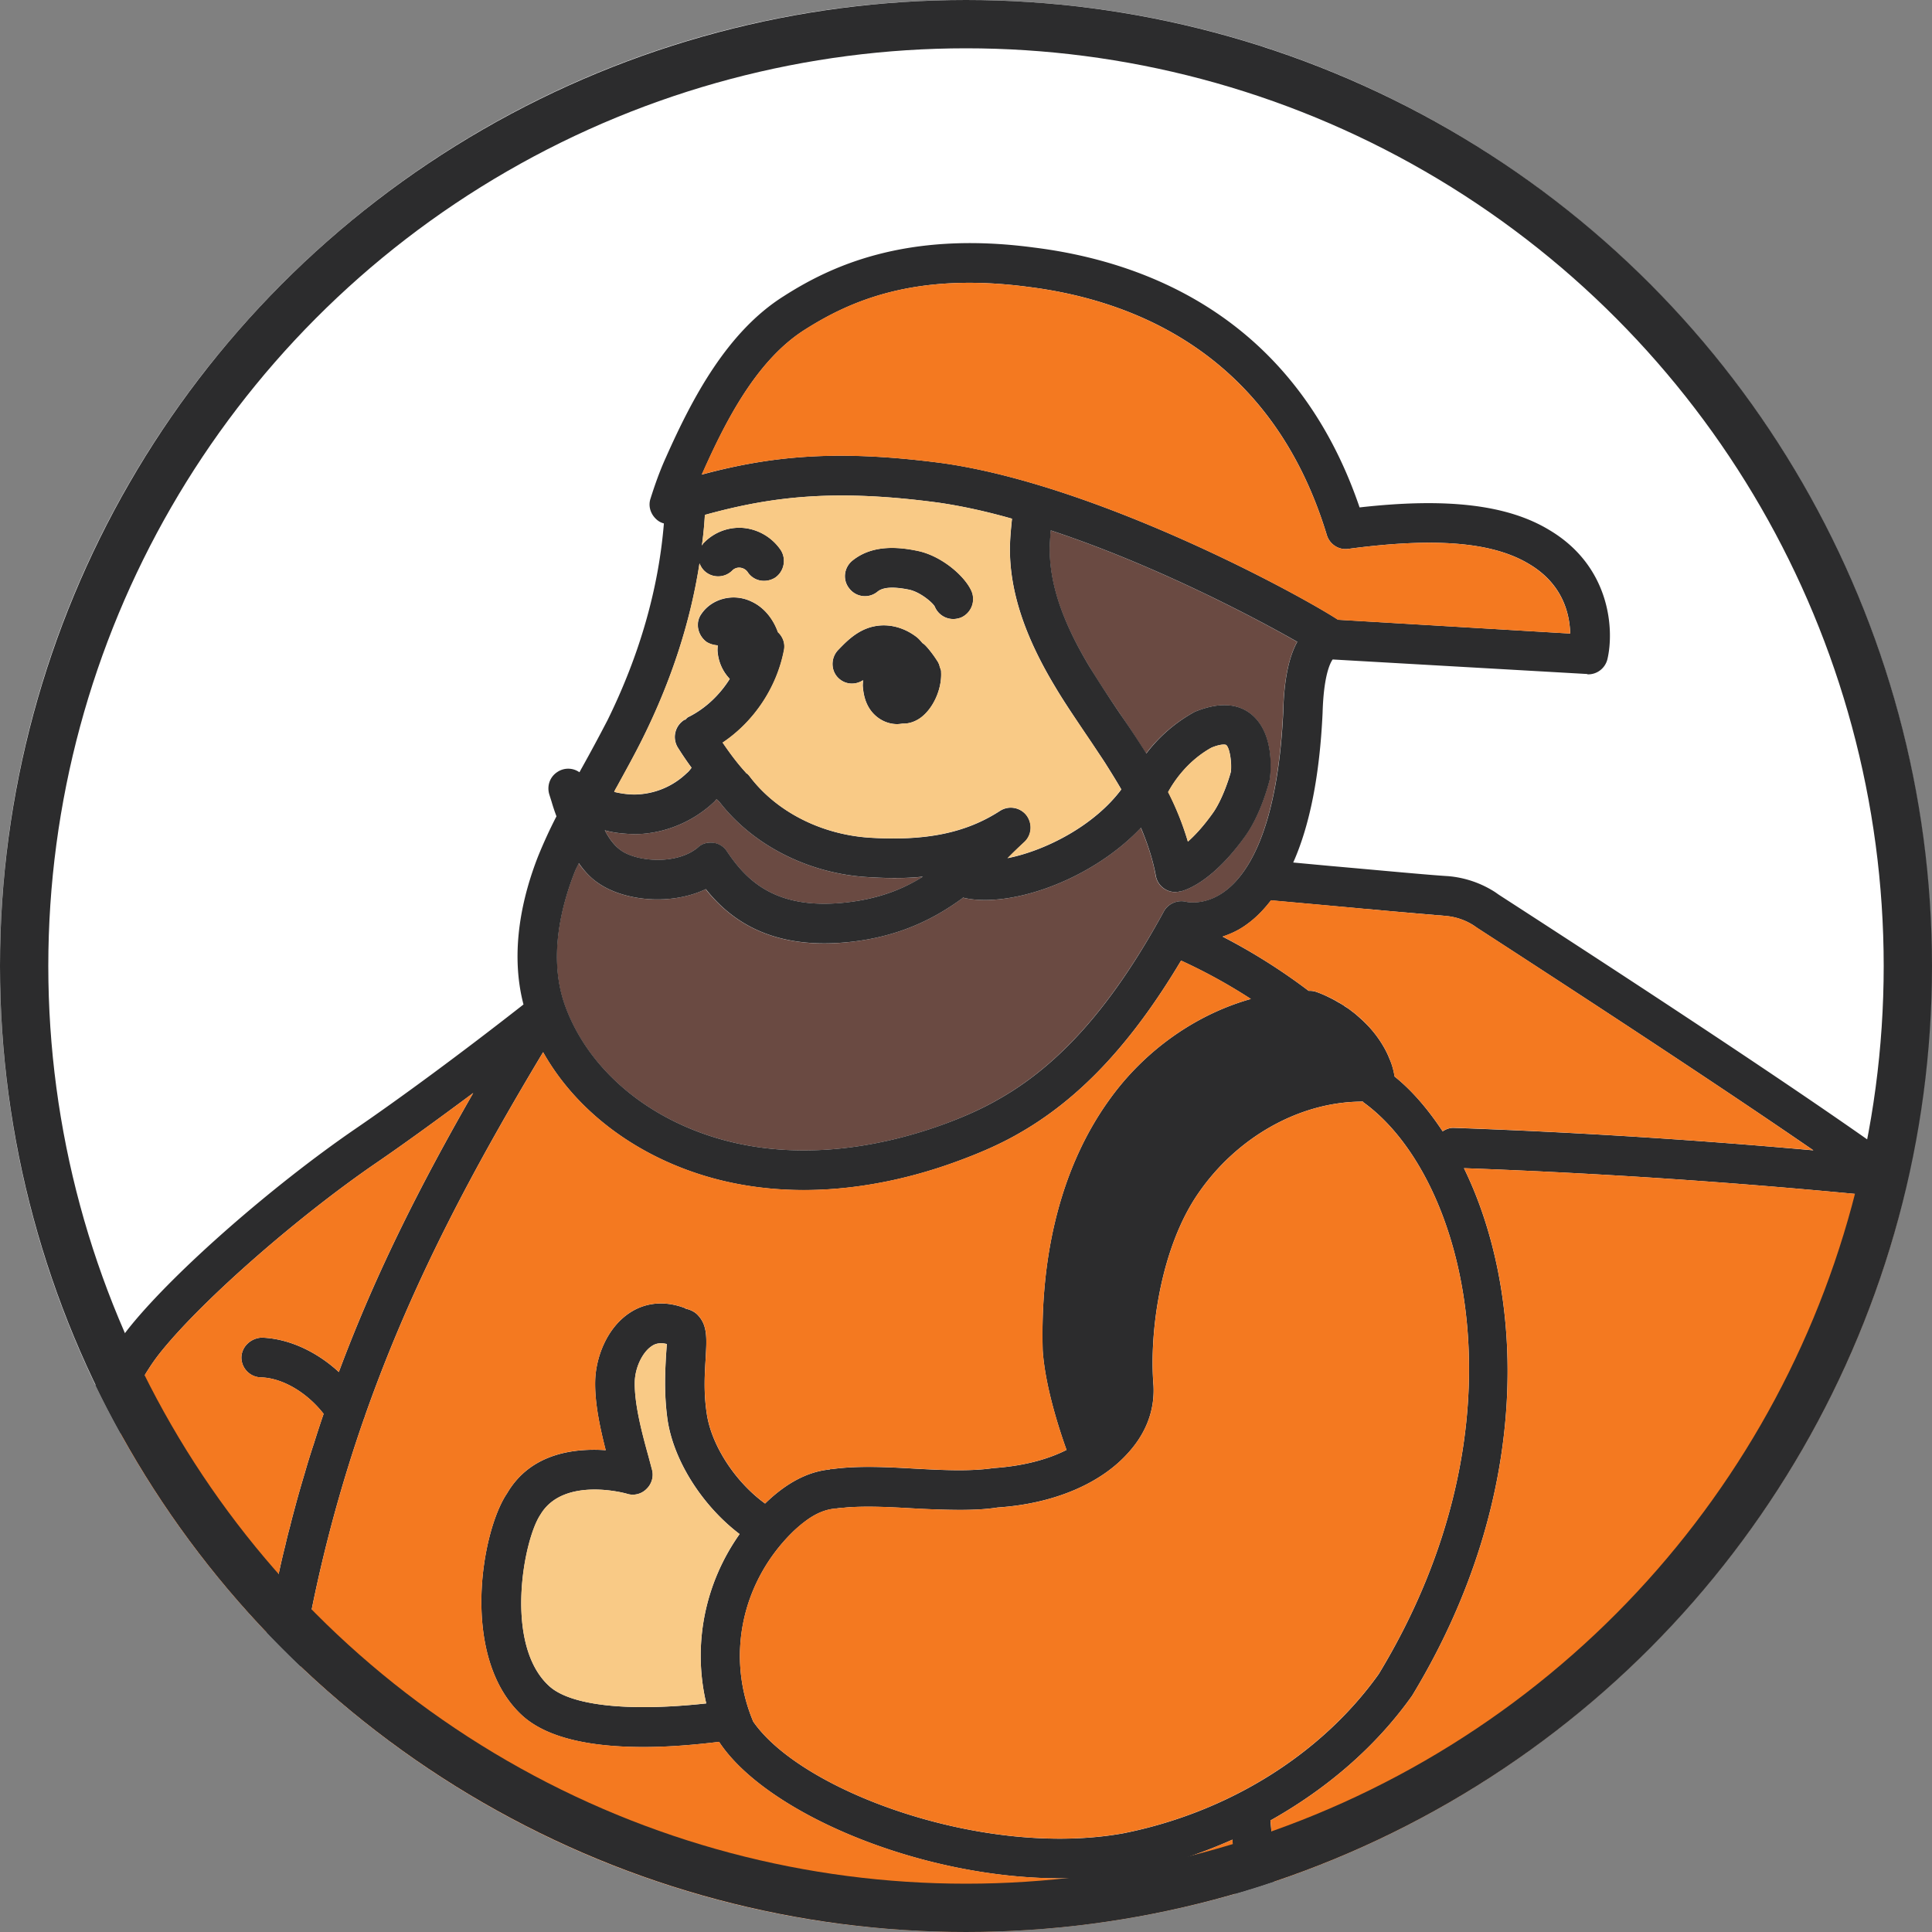 <svg width="160" height="160" fill="none" xmlns="http://www.w3.org/2000/svg"><rect width="100%" height="100%" fill="#808080" stroke="none"/><path d="M159.954 80.001c0 5.765-.615 11.405-1.787 16.829a65.917 65.917 0 0 1-.888 3.764c-6.896 25.957-26.51 46.732-51.758 55.233a80.265 80.265 0 0 1-3.234 1.016 80.236 80.236 0 0 1-22.304 3.15c-21.328 0-40.716-8.357-55.048-21.952a91.66 91.66 0 0 1-2.832-2.832 80.012 80.012 0 0 1-12.086-16.44 79.293 79.293 0 0 1-2.105-4.034C2.848 104.227 0 92.451 0 80.001 0 35.816 35.808 0 79.983 0c44.163 0 79.971 35.816 79.971 80.001Z" fill="#fff"/><path d="M51.407 70.42c1.292.94 4.622 1.248 6.398-.242a1.525 1.525 0 0 1 1.05-.395c.066 0 .154 0 .242.022.46.066.874.33 1.116.724 1.643 2.453 4.096 4.865 9.904 4.207 2.628-.308 4.623-1.073 6.31-2.127-1.732.176-3.375.11-4.733.022-4.82-.33-9.355-2.65-12.114-6.223-.066-.044-.088-.088-.132-.132v-.022c-.044-.022-.088-.022-.11-.066-.066.066-.088.11-.154.176-1.753 1.687-4.14 2.694-6.595 2.716-.878-.022-1.687-.088-2.496-.307.351.68.79 1.251 1.314 1.647Z" fill="#6A4A42"/><path d="M87.009 43.926a19.53 19.53 0 0 0-.088 1.6c.022 2.914 1.073 5.982 3.287 9.664.809 1.337 1.687 2.651 2.562 3.944a93.244 93.244 0 0 1 2.145 3.265 12.645 12.645 0 0 1 4.008-3.441c2.434-1.007 3.857-.461 4.645.154 1.994 1.577 1.665 4.799 1.577 5.432-.11.462-.768 2.959-2.06 4.734-2.606 3.66-4.755 4.404-5.347 4.558h-.11c-.022 0-.022.022-.044.022-.088 0-.176.022-.264.022-.787 0-1.49-.571-1.62-1.38-.22-1.249-.638-2.563-1.227-3.944-3.44 3.661-8.894 5.982-12.902 5.982-.659 0-1.27-.066-1.84-.197v.022c-2.322 1.71-5.194 3.177-9.246 3.638-.787.088-1.534.132-2.236.132-5.147 0-8.02-2.258-9.813-4.492-2.913 1.38-6.815.985-8.96-.549-.615-.439-1.116-.985-1.556-1.6-.11.242-.219.44-.307.66-1.16 2.913-2.236 7.208-.834 11.11 1.885 5.238 6.77 9.4 13.08 11.132 6.944 1.907 13.803.352 18.316-1.292 1.709-.637 3.177-1.292 4.469-2.039 5.149-2.892 9.508-7.845 13.736-15.58.35-.66 1.138-.985 1.885-.788.021 0 1.533.352 3.198-.897 1.929-1.446 4.338-5.216 4.799-14.856.065-2.606.461-4.514 1.16-5.784-3.566-2.045-11.867-6.406-20.413-9.232Z" fill="#6A4A42"/><path d="M72.66 49.008c.461-.395 1.336-.44 2.628-.176.94.198 1.973 1.095 2.126 1.402a1.661 1.661 0 0 0 1.534 1.03c.197 0 .417-.045.615-.11a1.673 1.673 0 0 0 .918-2.15c-.526-1.27-2.518-3.001-4.534-3.396-2.324-.483-4.074-.22-5.37.83-.702.594-.808 1.623-.219 2.322a1.63 1.63 0 0 0 2.302.248ZM71.475 56.33c0 .153-.022.307-.022.46.044.572.153 1.403.721 2.128.549.68 1.336 1.05 2.126 1.05.154 0 .308-.022.461-.044.461.023.966-.131 1.424-.439 1.095-.765 1.841-2.43 1.753-3.855v-.066c-.022-.11-.066-.22-.11-.351a1.237 1.237 0 0 0-.087-.264c-.022-.021-.022-.043-.022-.065-.22-.352-.505-.769-.875-1.205-.132-.154-.264-.307-.44-.417-.175-.198-.329-.395-.548-.549-1.029-.765-2.255-1.073-3.396-.853-1.446.263-2.409 1.314-3.068 1.995-.614.659-.592 1.71.066 2.321.571.527 1.383.568 2.017.154Z" fill="#2C2C2D"/><path d="M157.115 96.126c-5.98-4.323-17.067-11.735-32.976-22.02l-.329-.23a8.507 8.507 0 0 0-3.877-1.317c-1.659-.1-5.579-.474-9.772-.844l-3.061-.285c1.374-3.09 2.189-7.212 2.431-12.378.085-3.077.615-4.122.831-4.436h.028l21.043 1.202c.029.028.073.028.101.028.759 0 1.417-.53 1.59-1.274.558-2.39.273-7.67-4.836-10.69-3.462-2.089-8.483-2.675-15.693-1.86-5.322-15.612-17.54-20.348-26.968-21.522-10.684-1.43-16.953 1.616-20.73 4.034-4.678 2.949-7.554 8.413-9.743 13.335-.502 1.101-.916 2.262-1.289 3.447-.185.587 0 1.202.43 1.631.2.201.414.33.686.402-.442 5.408-2.004 10.875-4.663 16.283a151.383 151.383 0 0 1-2.133 3.965c-.072.116-.128.245-.2.358a1.612 1.612 0 0 0-1.816-.029c-.63.402-.9 1.158-.671 1.889l.185.586c.116.402.245.788.401 1.202a40.856 40.856 0 0 0-1.53 3.334c-1.245 3.178-2.374 7.754-1.201 12.25-5.093 3.993-10.259 7.797-13.99 10.345-6.825 4.692-14.806 11.675-18.554 16.283a19.487 19.487 0 0 0-2.904 4.909 73.415 73.415 0 0 0 2.105 4.034 21.27 21.27 0 0 1 .586-1.904c.1-.301.229-.603.345-.901a17.1 17.1 0 0 1 .86-1.731c.156-.286.313-.558.485-.816a15.548 15.548 0 0 1 1.101-1.53c3.5-4.317 11.34-11.171 17.85-15.622 2.234-1.53 4.994-3.535 7.954-5.737-4.12 7.183-7.981 14.652-11.13 23.109-1.844-1.703-4.165-2.776-6.382-2.848-.86.028-1.659.702-1.687 1.631a1.65 1.65 0 0 0 1.602 1.659c1.816.044 3.848 1.274 5.206 3.021a89.19 89.19 0 0 0-.8 2.447c-.272.815-.53 1.647-.77 2.49a98.124 98.124 0 0 0-.716 2.491c-.157.602-.33 1.201-.473 1.816a38.001 38.001 0 0 0-.43 1.716c-.2.772-.37 1.546-.543 2.334-.185.787-.341 1.574-.501 2.374-.173.8-.33 1.616-.474 2.447a86.55 86.55 0 0 0 2.832 2.833c.113-.731.245-1.459.37-2.174.144-.8.301-1.587.474-2.362a121.158 121.158 0 0 1 4.39-16.054c.044-.085.057-.157.085-.245 3.976-11.289 9.198-20.82 14.733-30.063 2.76 4.909 7.812 8.714 14.034 10.43 2.563.702 5.122.988 7.555.988 4.92 0 9.4-1.158 12.733-2.39 1.875-.688 3.506-1.403 4.964-2.234 5.109-2.876 9.443-7.497 13.548-14.379a45.26 45.26 0 0 1 5.78 3.177c-4.535 1.274-8.812 4.25-11.76 8.4-3.82 5.324-5.708 12.463-5.48 20.72.214 3.089 1.447 6.753 1.974 8.227-1.647.832-3.707 1.346-6.053 1.503-1.948.285-4.193.172-6.552.044-2.301-.129-4.663-.257-6.852.044H68.755s-.028.028-.044.028c-1.816.172-3.619 1.129-5.35 2.82-2.474-1.788-4.463-4.837-4.836-7.484-.273-1.804-.157-3.335-.084-4.565.084-1.574.172-2.691-.643-3.547-.258-.286-.628-.458-1.029-.543v-.028c-1.615-.631-3.262-.53-4.62.373-1.931 1.274-2.819 3.749-2.86 5.653-.044 1.844.414 3.921.872 5.724-2.546-.172-6.21.214-8.17 3.576-2.145 3.15-3.932 13.623 1.246 18.388 2.173 1.989 6.008 2.619 10.057 2.619 2.117 0 4.25-.185 6.266-.429v.015c3.848 5.838 16.565 11.29 28.282 11.29 1.975 0 3.92-.157 5.78-.486 2.932-.587 5.764-1.531 8.442-2.72.044.731.1 1.474.128 2.233.029.643.057 1.302.073 1.945 0 .101.015.201.015.314a84.157 84.157 0 0 0 3.234-1.016 73.868 73.868 0 0 0-.302-5.066c4.664-2.62 8.728-6.095 11.733-10.333 10.158-16.757 9.298-33.442 4.293-43.686a555.893 555.893 0 0 1 34.318 2.318c.715.458 1.289.96 1.716 1.531.329-1.246.63-2.491.887-3.765a11.411 11.411 0 0 0-1.044-.702ZM58.161 39.22c1.989-4.492 4.55-9.43 8.5-11.92 3.634-2.302 9.025-4.809 18.54-3.535 8.74 1.1 20.128 5.568 24.678 20.533.229.772.988 1.274 1.775 1.158 7.197-.96 11.945-.571 14.966 1.245 2.86 1.688 3.377 4.207 3.418 5.766l-19.228-1.145c-3.261-2.118-19.713-11.076-32.618-12.949-8.656-1.157-14.175-.659-20.071.932-.004-.029.012-.073.04-.085Zm-7.08 25.954c.742-1.358 1.486-2.691 2.172-4.078 2.362-4.765 3.933-9.614 4.68-14.439.1.23.2.414.385.602.643.631 1.675.631 2.318 0a.79.79 0 0 1 .658-.244.861.861 0 0 1 .615.345 1.6 1.6 0 0 0 1.374.743c.313 0 .614-.084.903-.257.743-.502.96-1.518.486-2.274a4.217 4.217 0 0 0-3.048-1.845 4.08 4.08 0 0 0-3.306 1.202c-.1.072-.116.157-.185.245.116-.86.2-1.704.245-2.532 5.723-1.587 10.973-2.133 19.34-1.016 1.973.285 4.033.743 6.094 1.33-.085.844-.173 1.687-.173 2.59.013 3.492 1.245 7.184 3.748 11.334.414.703.86 1.387 1.301 2.061.442.671.9 1.358 1.358 2.033.245.373.502.743.743 1.1.245.374.5.744.731 1.102.458.73.916 1.458 1.346 2.202-2.246 3.005-6.266 5.066-9.427 5.696.028-.016.043-.044.072-.056.43-.443.871-.86 1.317-1.274.63-.57.702-1.53.185-2.218a1.65 1.65 0 0 0-2.19-.373C79.977 69 76.63 69.673 71.939 69.372c-3.992-.286-7.667-2.174-9.856-5.079-.117-.144-.201-.229-.314-.285v-.028c-.703-.76-1.33-1.616-1.916-2.475 2.603-1.747 4.49-4.58 5.08-7.67.116-.57-.116-1.116-.502-1.474-.414-1.157-1.188-2.073-2.173-2.531-1.486-.731-3.305-.273-4.177 1.029-.53.743-.285 1.787.458 2.318.285.172.586.244.9.273 0 .184-.028.385 0 .586a3.674 3.674 0 0 0 1 2.19c-.83 1.317-1.988 2.43-3.374 3.133-.129.044-.217.157-.301.245-.029 0-.072 0-.085.016a1.667 1.667 0 0 0-.558 2.261c.357.571.743 1.145 1.145 1.688v.028c-.13.172-.258.33-.37.414A6.33 6.33 0 0 1 52.56 65.8c-.57 0-1.144-.085-1.687-.213.05-.138.12-.267.207-.411Zm1.514 3.908c2.446-.028 4.836-1.029 6.595-2.72.056-.072.085-.112.157-.172.016.044.056.044.1.057v.028c.044.044.072.085.129.129 2.76 3.575 7.298 5.894 12.118 6.223 1.358.085 3.004.157 4.735-.028-1.687 1.06-3.675 1.832-6.31 2.133-5.808.658-8.254-1.748-9.9-4.207a1.586 1.586 0 0 0-1.117-.73c-.084-.016-.185-.016-.244-.016-.402 0-.772.128-1.06.401-1.775 1.487-5.106 1.173-6.395.23-.53-.387-.96-.96-1.317-1.648.822.233 1.637.292 2.509.32Zm45.68 5.609c-.743-.2-1.53.129-1.888.787-4.22 7.742-8.583 12.692-13.733 15.584-1.288.743-2.76 1.402-4.462 2.032-4.52 1.647-11.372 3.206-18.324 1.302-6.31-1.731-11.187-5.894-13.075-11.132-1.402-3.906-.33-8.2.831-11.117.085-.213.2-.414.314-.659.43.615.928 1.173 1.546 1.603 2.145 1.53 6.052 1.932 8.97.543 1.787 2.246 4.663 4.492 9.812 4.492.7 0 1.446-.044 2.23-.129 4.049-.458 6.924-1.932 9.242-3.636v-.028c.574.145 1.188.201 1.844.201 4.005 0 9.455-2.318 12.905-5.982.586 1.387 1 2.704 1.23 3.95.128.8.83 1.373 1.618 1.373.084 0 .172-.015.257-.015.028 0 .028-.029.044-.029h.116c.586-.144 2.731-.9 5.35-4.551 1.289-1.776 1.947-4.279 2.06-4.737.085-.63.414-3.864-1.587-5.436-.787-.615-2.204-1.157-4.635-.157a12.65 12.65 0 0 0-4.005 3.448 77.282 77.282 0 0 0-2.16-3.263 117.484 117.484 0 0 1-2.563-3.949c-2.204-3.676-3.261-6.753-3.277-9.658 0-.53.044-1.073.085-1.603 8.54 2.82 16.838 7.183 20.416 9.229-.703 1.258-1.101 3.177-1.16 5.78-.458 9.646-2.876 13.407-4.808 14.853-1.662 1.246-3.18.904-3.193.904Zm-1.53-9.1c.414-.76 1.53-2.531 3.591-3.676.8-.33 1.157-.258 1.217-.214.285.245.473 1.418.385 2.218-.156.587-.73 2.362-1.518 3.448-.787 1.1-1.474 1.831-2.044 2.333a23.76 23.76 0 0 0-1.631-4.109Zm-38.254 75.481c-6.439.703-11.246.185-13.018-1.446-3.748-3.419-2.117-12.105-.715-14.182 1.903-3.218 7.137-1.759 7.181-1.731.571.172 1.189.016 1.603-.402.43-.414.615-1.028.458-1.602l-.286-1.073c-.501-1.817-1.185-4.307-1.144-6.195.028-1.189.643-2.463 1.402-2.962.244-.172.642-.329 1.257-.172-.028.285-.044.63-.072.96-.072 1.301-.172 3.077.116 5.222.474 3.435 2.888 7.212 5.98 9.558-2.894 4.094-3.907 9.172-2.762 14.025Zm55.691-2.434c-4.736 6.64-12.447 11.462-21.172 13.193-11.516 2.061-26.61-3.447-30.63-9.256-2.246-5.336-1-11.462 3.205-15.641.229-.229.473-.442.699-.63.116-.1.229-.185.345-.273.715-.558 1.414-.888 2.089-1.029.144-.028.285-.056.413-.072h.029s.012 0 .012-.016c.016 0 .029 0 .029.016h.015c.141-.016.273-.044.414-.044h.057c.14-.016.27-.028.414-.044.144-.016.285-.028.43-.028 1.558-.085 3.248 0 5.02.1a71.7 71.7 0 0 0 3.892.129c1.117 0 2.19-.044 3.177-.201 4.607-.301 8.57-1.96 10.873-4.592 1.474-1.647 2.145-3.548 2.032-5.524-.37-4.536.643-11.446 3.691-15.87 3.19-4.664 8.383-7.597 13.533-7.625.043 0 .072-.015.084-.015.044.015.072.084.116.1 8.502 6.17 13.824 26.559 1.233 47.322Zm6.266-45.23c-.358-.028-.687.1-.973.286-1.201-1.816-2.53-3.379-3.976-4.536a7.122 7.122 0 0 0-.1-.486 5.308 5.308 0 0 0-.33-.988 7.107 7.107 0 0 0-.486-1.001 9.24 9.24 0 0 0-1.486-1.932c-.116-.113-.229-.23-.345-.33a37 37 0 0 0-.386-.342 4.726 4.726 0 0 0-.414-.329 3.733 3.733 0 0 0-.558-.386.72.72 0 0 0-.129-.1 10.254 10.254 0 0 0-.386-.23h-.012a8.273 8.273 0 0 0-.787-.429c-.342-.172-.7-.33-1.073-.458a1.568 1.568 0 0 0-.571-.085h-.056a48.88 48.88 0 0 0-7.125-4.492c.658-.228 1.358-.53 2.06-1.06.731-.53 1.358-1.189 1.945-1.945l4.606.415c1.06.1 2.105.185 3.09.285.442.028.9.072 1.329.113.731.072 1.43.128 2.073.185.345.028.671.056.988.085.514.043.988.084 1.389.116.201.028.37.044.53.044.157.015.314.028.443.044.827.072 1.615.329 2.333.787l.329.229c12.102 7.842 21.388 13.98 27.811 18.4a547.287 547.287 0 0 0-29.733-1.86Z" fill="#2C2C2D"/><path d="M90.785 62.073c-.229-.358-.473-.73-.73-1.1-.458-.672-.916-1.36-1.374-2.034a48.77 48.77 0 0 1-1.302-2.06c-2.502-4.15-3.735-7.843-3.747-11.334 0-.9.084-1.747.172-2.59-2.06-.587-4.12-1.045-6.093-1.33-8.37-1.117-13.62-.572-19.34 1.016a31.094 31.094 0 0 1-.245 2.531c.072-.085.084-.172.185-.245a4.076 4.076 0 0 1 3.305-1.201 4.223 4.223 0 0 1 3.049 1.844c.473.76.257 1.776-.487 2.275a1.717 1.717 0 0 1-.903.257 1.6 1.6 0 0 1-1.373-.744.872.872 0 0 0-.615-.345.78.78 0 0 0-.659.245c-.643.63-1.674.63-2.317 0-.185-.185-.286-.373-.386-.602-.743 4.821-2.318 9.674-4.679 14.438-.687 1.387-1.43 2.72-2.173 4.078a3.922 3.922 0 0 0-.214.402 7.376 7.376 0 0 0 1.688.213A6.339 6.339 0 0 0 56.88 64c.116-.085.244-.245.37-.414v-.028a26.542 26.542 0 0 1-1.145-1.688 1.667 1.667 0 0 1 .558-2.261c.013-.016.057-.016.085-.016.085-.085.172-.2.301-.245 1.386-.702 2.547-1.816 3.375-3.133a3.666 3.666 0 0 1-1-2.19c-.03-.2 0-.401 0-.587a2.044 2.044 0 0 1-.901-.272c-.743-.53-.988-1.575-.458-2.319.872-1.301 2.69-1.76 4.177-1.028.988.458 1.76 1.373 2.174 2.531.385.358.614.9.501 1.474-.586 3.09-2.474 5.926-5.08 7.67.587.86 1.217 1.716 1.916 2.475v.028c.113.056.2.144.314.285 2.189 2.905 5.864 4.793 9.857 5.079 4.691.301 8.038-.373 10.885-2.218a1.647 1.647 0 0 1 2.189.374c.514.686.442 1.646-.185 2.217-.442.414-.887.831-1.317 1.274-.028.015-.044.044-.072.056 3.16-.63 7.181-2.691 9.427-5.696a69.016 69.016 0 0 0-1.346-2.202c-.222-.349-.476-.722-.72-1.092Zm-12.849-6.44c.085 1.418-.658 3.09-1.759 3.85-.458.313-.96.457-1.414.441-.157.016-.314.044-.474.044-.787 0-1.574-.373-2.117-1.06-.57-.715-.686-1.546-.73-2.117 0-.157.028-.314.028-.458-.63.414-1.446.373-2.017-.157-.658-.615-.67-1.66-.072-2.318.659-.687 1.631-1.732 3.077-2.005 1.129-.213 2.361.085 3.39.86.216.157.373.342.542.542.186.113.314.273.446.415.37.442.658.86.872 1.217 0 .015 0 .044.028.056.044.085.056.173.084.273.044.129.088.229.117.342v.075Zm1.619-4.48c-.201.073-.414.117-.615.117a1.662 1.662 0 0 1-1.53-1.029c-.157-.314-1.189-1.201-2.133-1.402-1.289-.257-2.16-.213-2.618.172-.7.571-1.732.458-2.302-.244-.603-.703-.486-1.732.213-2.318 1.289-1.06 3.048-1.318 5.366-.832 2.016.386 4.02 2.118 4.534 3.391a1.67 1.67 0 0 1-.915 2.146ZM101.552 61.697c-.066-.044-.417-.11-1.227.22-2.06 1.139-3.177 2.914-3.594 3.683a24.19 24.19 0 0 1 1.644 4.096c.57-.505 1.248-1.226 2.038-2.321.787-1.095 1.358-2.87 1.512-3.463.085-.79-.088-1.973-.373-2.215ZM55.263 117.487c-.286-2.149-.176-3.921-.11-5.217.022-.329.044-.68.066-.963-.615-.153-1.007 0-1.249.176-.768.505-1.38 1.775-1.401 2.958-.044 1.885.633 4.382 1.138 6.201l.285 1.073a1.625 1.625 0 0 1-.46 1.6 1.592 1.592 0 0 1-1.6.395c-.044-.022-5.278-1.49-7.185 1.732-1.402 2.083-3.023 10.759.725 14.178 1.775 1.644 6.573 2.149 13.014 1.446-1.138-4.843-.131-9.928 2.76-14.025-3.092-2.343-5.504-6.113-5.983-9.554Z" fill="#F9CA86"/><path d="M155.559 99.06a558.621 558.621 0 0 0-34.319-2.318c5.009 10.245 5.865 26.929-4.293 43.686-3.004 4.235-7.066 7.713-11.732 10.333.157 1.646.257 3.362.301 5.066 25.249-8.501 44.865-29.276 51.758-55.233-.429-.577-1-1.08-1.715-1.534ZM78.18 38.38c12.906 1.862 29.358 10.824 32.622 12.951l19.234 1.139c-.044-1.556-.571-4.075-3.418-5.763-3.023-1.819-7.778-2.214-14.966-1.248a1.633 1.633 0 0 1-1.775-1.16c-4.556-14.966-15.95-19.436-24.69-20.534-9.509-1.27-14.897 1.226-18.535 3.529-3.942 2.497-6.507 7.428-8.502 11.92a.167.167 0 0 0-.044.087c5.9-1.577 11.419-2.083 20.075-.922ZM122.369 76.857l-.329-.22a5.066 5.066 0 0 0-2.346-.79c-1.687-.132-5.607-.483-9.838-.876l-4.601-.417c-.593.766-1.226 1.424-1.95 1.951-.7.527-1.402.832-2.061 1.051a49.858 49.858 0 0 1 7.119 4.492h.066c.198 0 .373.022.571.088 3.788 1.38 6.112 4.448 6.485 7.01 1.446 1.161 2.782 2.717 3.986 4.537.286-.176.615-.308.963-.286 9.816.351 19.607.963 29.73 1.863-6.413-4.423-15.702-10.558-27.795-18.403Z" fill="#F47920"/><path d="M82.63 124.847c-.985.154-2.06.198-3.177.198-1.27 0-2.584-.066-3.902-.132-2.28-.132-4.425-.241-6.331.022-.022 0-.022-.022-.044-.022-.022.022-.022.022-.044.022-1.117.088-2.302.765-3.55 1.995-4.206 4.185-5.454 10.298-3.2 15.646 4.012 5.807 19.106 11.309 30.628 9.248 8.718-1.732 16.43-6.553 21.166-13.191 12.597-20.753 7.272-41.151-1.226-47.309-.044-.022-.066-.088-.11-.11-.022 0-.044.022-.088.022-5.15.022-10.34 2.958-13.539 7.626-3.045 4.426-4.051 11.33-3.681 15.866.11 1.973-.571 3.877-2.039 5.521-2.299 2.628-6.263 4.294-10.863 4.598ZM26.001 119.533c.257-.832.53-1.647.8-2.447-1.358-1.747-3.39-2.977-5.206-3.021a1.65 1.65 0 0 1-1.603-1.659c.028-.929.831-1.603 1.687-1.631 2.218.072 4.535 1.145 6.382 2.848 3.146-8.457 7.01-15.926 11.13-23.109-2.96 2.202-5.723 4.207-7.953 5.737-6.507 4.452-14.347 11.305-17.854 15.625a15.445 15.445 0 0 0-1.1 1.531c-.173.257-.33.53-.486.815a17.637 17.637 0 0 0-.86 1.732c-.116.301-.244.602-.345.9a21.003 21.003 0 0 0-.586 1.904 80.012 80.012 0 0 0 12.086 16.44c.145-.831.302-1.647.474-2.447.157-.8.314-1.587.502-2.374a69.88 69.88 0 0 1 .542-2.334c.129-.571.273-1.145.43-1.716.141-.615.314-1.217.474-1.816.228-.844.473-1.675.715-2.491.241-.84.498-1.672.771-2.487Z" fill="#F47920"/><path d="M102.196 154.58c-.028-.759-.085-1.502-.128-2.233-2.675 1.189-5.507 2.133-8.443 2.719-1.86.33-3.804.487-5.78.487-11.716 0-24.433-5.452-28.281-11.29v-.015c-2.017.244-4.15.429-6.266.429-4.049 0-7.881-.63-10.058-2.619-5.177-4.765-3.39-15.239-1.245-18.388 1.96-3.363 5.623-3.748 8.17-3.576-.458-1.803-.916-3.877-.872-5.724.044-1.905.928-4.379 2.86-5.653 1.358-.9 3.005-1.001 4.62-.373v.028c.401.085.771.257 1.028.543.816.859.731 1.976.643 3.547-.072 1.23-.185 2.761.085 4.564.373 2.648 2.361 5.697 4.836 7.485 1.731-1.688 3.534-2.648 5.35-2.82.013 0 .044-.028.044-.028H68.872c2.189-.302 4.55-.173 6.852-.044 2.362.128 4.607.244 6.552-.044 2.345-.157 4.406-.672 6.052-1.503-.53-1.474-1.76-5.138-1.972-8.228-.23-8.256 1.659-15.395 5.478-20.718 2.948-4.15 7.226-7.127 11.761-8.4a45.062 45.062 0 0 0-5.78-3.178c-4.105 6.882-8.44 11.506-13.548 14.379-1.458.831-3.089 1.546-4.964 2.233-3.334 1.23-7.813 2.39-12.733 2.39-2.434 0-4.993-.285-7.555-.987-6.222-1.716-11.274-5.524-14.034-10.43-5.535 9.244-10.757 18.773-14.733 30.063-.029.084-.044.157-.085.244a120.686 120.686 0 0 0-4.39 16.055c-.173.771-.33 1.559-.474 2.362a92.596 92.596 0 0 0-.37 2.173c14.335 13.595 33.72 21.952 55.048 21.952a80.13 80.13 0 0 0 22.304-3.15c0-.112-.016-.213-.016-.313-.012-.637-.041-1.296-.069-1.939Z" fill="#F47920"/><circle cx="80" cy="80" r="78" stroke="#2C2C2D" stroke-width="4"/></svg>